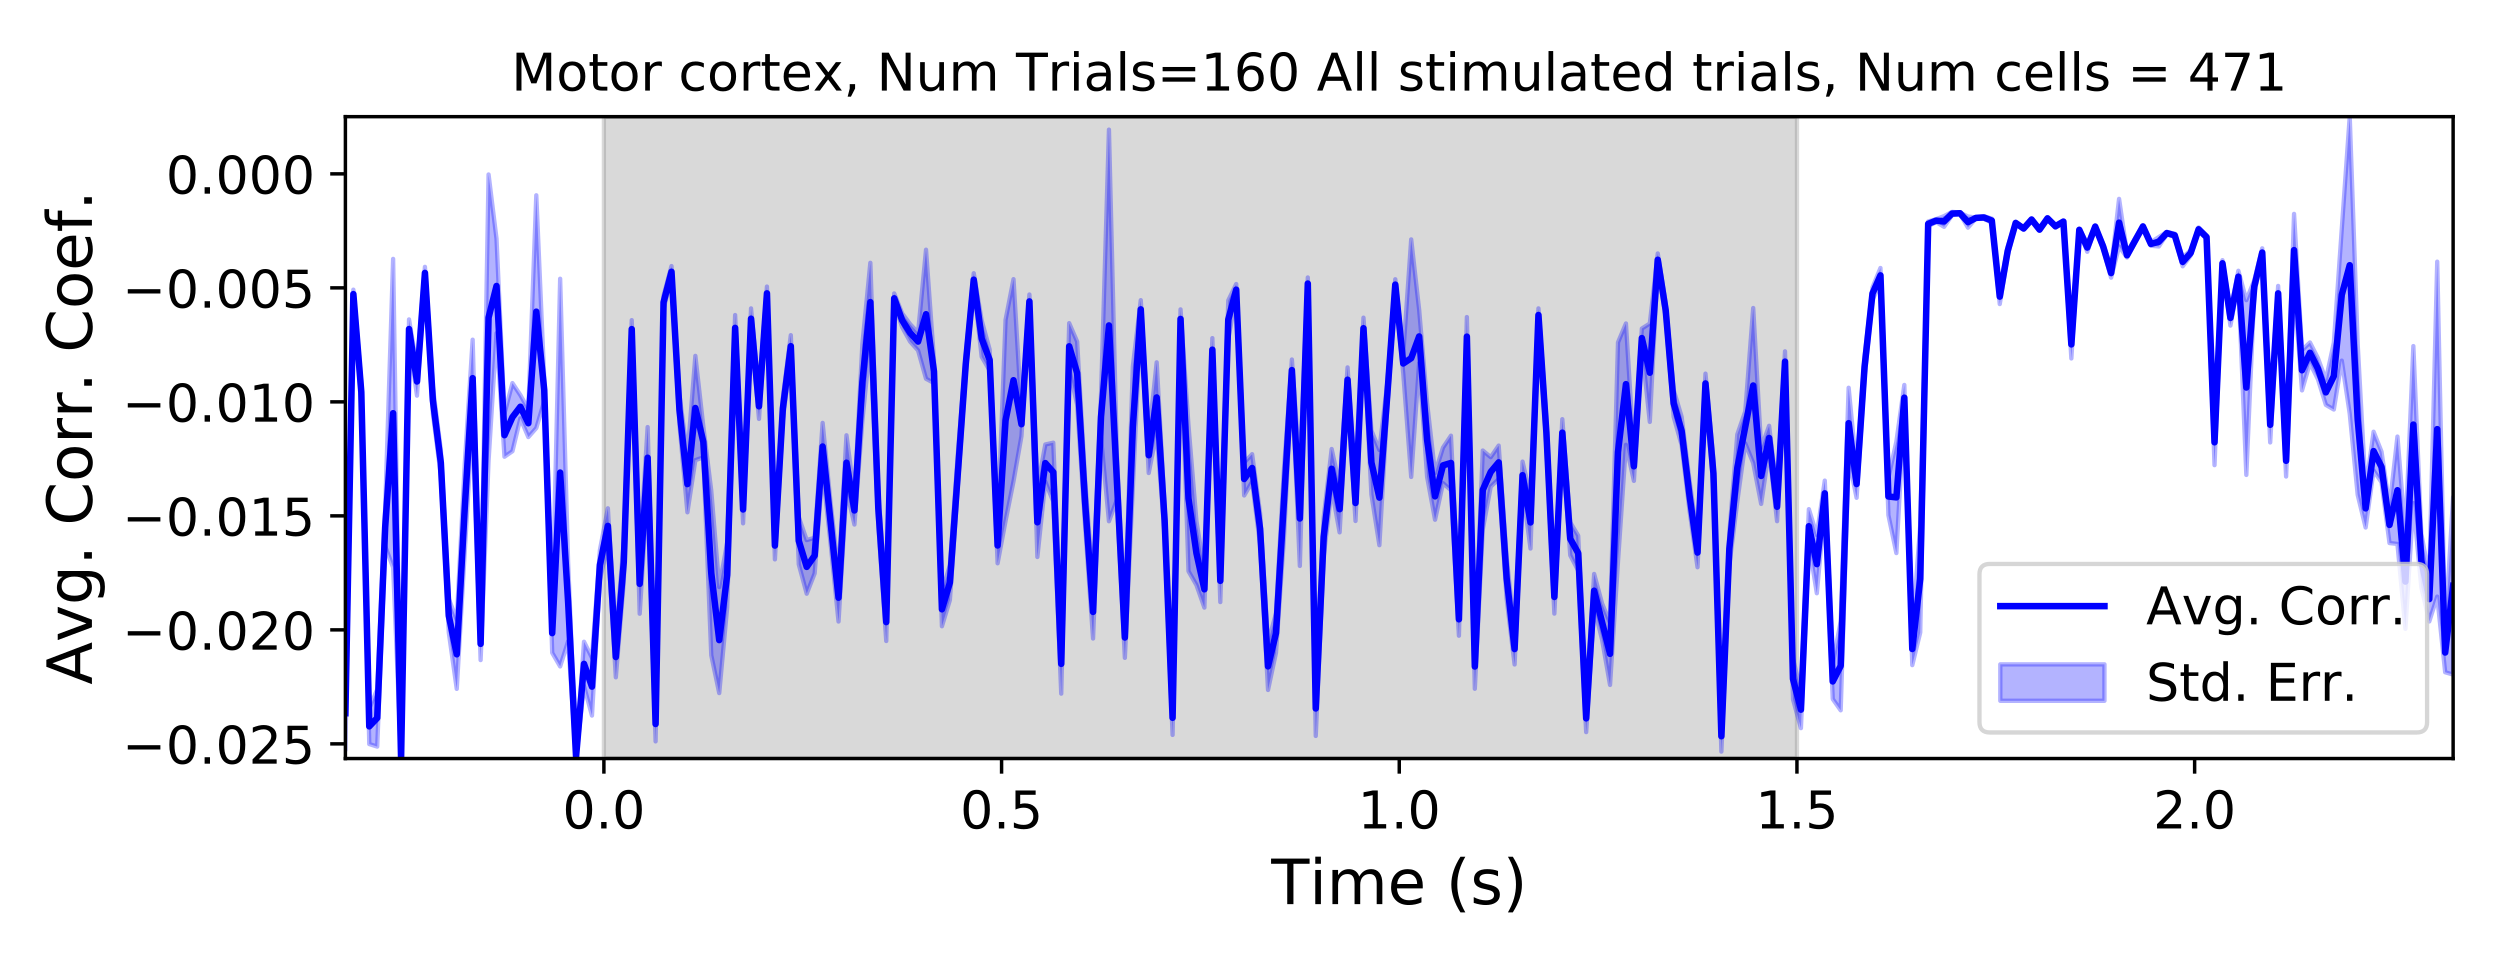 <?xml version="1.0" encoding="utf-8" standalone="no"?>
<!DOCTYPE svg PUBLIC "-//W3C//DTD SVG 1.1//EN"
  "http://www.w3.org/Graphics/SVG/1.1/DTD/svg11.dtd">
<!-- Created with matplotlib (https://matplotlib.org/) -->
<svg height="223.2pt" version="1.1" viewBox="0 0 576 223.2" width="576pt" xmlns="http://www.w3.org/2000/svg" xmlns:xlink="http://www.w3.org/1999/xlink">
 <defs>
  <style type="text/css">
*{stroke-linecap:butt;stroke-linejoin:round;}
  </style>
 </defs>
 <g id="figure_1">
  <g id="patch_1">
   <path d="M 0 223.2 
L 576 223.2 
L 576 0 
L 0 0 
z
" style="fill:#ffffff;"/>
  </g>
  <g id="axes_1">
   <g id="patch_2">
    <path d="M 79.58 174.76 
L 565.2 174.76 
L 565.2 26.88 
L 79.58 26.88 
z
" style="fill:#ffffff;"/>
   </g>
   <g id="PolyCollection_1">
    <defs>
     <path d="M 139.137 -48.44 
L 139.137 -196.32 
L 414.016 -196.32 
L 414.016 -48.44 
L 414.016 -48.44 
L 139.137 -48.44 
z
" id="m1ec79bd973" style="stroke:#808080;stroke-opacity:0.3;"/>
    </defs>
    <g clip-path="url(#p0b8a2a1f25)">
     <use style="fill:#808080;fill-opacity:0.3;stroke:#808080;stroke-opacity:0.3;" x="0" xlink:href="#m1ec79bd973" y="223.2"/>
    </g>
   </g>
   <g id="PolyCollection_2">
    <defs>
     <path d="M 79.58 -67.402 
L 79.58 -50.356 
L 81.413 -154.412 
L 83.245 -130.826 
L 85.078 -51.767 
L 86.91 -51.183 
L 88.743 -97.361 
L 90.575 -92.441 
L 92.408 -48.44 
L 94.24 -145.168 
L 96.073 -132.036 
L 97.905 -158.919 
L 99.738 -127.867 
L 101.57 -113.636 
L 103.403 -77.461 
L 105.235 -64.482 
L 107.068 -95.934 
L 108.9 -127.197 
L 110.733 -71.117 
L 112.566 -117.064 
L 114.398 -146.426 
L 116.231 -117.97 
L 118.063 -119.238 
L 119.896 -126.809 
L 121.728 -122.498 
L 123.561 -124.577 
L 125.393 -130.739 
L 127.226 -72.799 
L 129.058 -69.655 
L 130.891 -75.43 
L 132.723 -48.564 
L 134.556 -65.147 
L 136.388 -58.334 
L 138.221 -89.597 
L 140.053 -97.975 
L 141.886 -67.146 
L 143.718 -89.148 
L 145.551 -145.298 
L 147.384 -81.796 
L 149.216 -110.666 
L 151.049 -52.384 
L 152.881 -152.016 
L 154.714 -159.274 
L 156.546 -125.421 
L 158.379 -105.168 
L 160.211 -117.176 
L 162.044 -117.83 
L 163.876 -72.23 
L 165.709 -63.514 
L 167.541 -83.239 
L 169.374 -144.691 
L 171.206 -102.625 
L 173.039 -147.392 
L 174.871 -126.678 
L 176.704 -154.053 
L 178.537 -94.317 
L 180.369 -126.6 
L 182.202 -140.901 
L 184.034 -93.182 
L 185.867 -86.411 
L 187.699 -91.091 
L 189.532 -114.874 
L 191.364 -98.01 
L 193.197 -79.999 
L 195.029 -110.277 
L 196.862 -102.349 
L 198.694 -126.321 
L 200.527 -144.542 
L 202.359 -102.294 
L 204.192 -75.513 
L 206.024 -153.344 
L 207.857 -147.815 
L 209.69 -144.497 
L 211.522 -142.469 
L 213.355 -135.938 
L 215.187 -134.949 
L 217.02 -78.913 
L 218.852 -84.954 
L 220.685 -111.225 
L 222.517 -137.475 
L 224.35 -157.273 
L 226.182 -140.998 
L 228.015 -137.856 
L 229.847 -93.419 
L 231.68 -103.178 
L 233.512 -112.306 
L 235.345 -122.712 
L 237.177 -152.165 
L 239.01 -94.869 
L 240.842 -112.209 
L 242.675 -107.631 
L 244.508 -63.384 
L 246.34 -138.073 
L 248.173 -129.99 
L 250.005 -102.181 
L 251.838 -76.083 
L 253.67 -122.352 
L 255.503 -103.107 
L 257.335 -108.08 
L 259.168 -71.633 
L 261 -110.825 
L 262.833 -149.81 
L 264.665 -114.218 
L 266.498 -123.541 
L 268.33 -99.912 
L 270.163 -53.875 
L 271.995 -147.517 
L 273.828 -91.591 
L 275.661 -88.405 
L 277.493 -83.211 
L 279.326 -139.982 
L 281.158 -84.482 
L 282.991 -145.127 
L 284.823 -155.164 
L 286.656 -109.045 
L 288.488 -112.178 
L 290.321 -97.752 
L 292.153 -64.234 
L 293.986 -72.812 
L 295.818 -99.217 
L 297.651 -135.481 
L 299.483 -92.809 
L 301.316 -156.457 
L 303.148 -53.637 
L 304.981 -95.029 
L 306.814 -110.632 
L 308.646 -100.544 
L 310.479 -132.871 
L 312.311 -103.171 
L 314.144 -145.138 
L 315.976 -109.262 
L 317.809 -97.584 
L 319.641 -129.541 
L 321.474 -156.388 
L 323.306 -137.162 
L 325.139 -113.311 
L 326.971 -139.539 
L 328.804 -113.338 
L 330.636 -103.451 
L 332.469 -111.871 
L 334.301 -110.251 
L 336.134 -76.729 
L 337.966 -141.132 
L 339.799 -64.511 
L 341.632 -101.246 
L 343.464 -111.074 
L 345.297 -112.81 
L 347.129 -85.261 
L 348.962 -70.104 
L 350.794 -110.583 
L 352.627 -96.817 
L 354.459 -149.092 
L 356.292 -120.436 
L 358.124 -81.827 
L 359.957 -120.407 
L 361.789 -95.258 
L 363.622 -91.742 
L 365.454 -54.52 
L 367.287 -83.23 
L 369.119 -75.816 
L 370.952 -65.391 
L 372.785 -93.82 
L 374.617 -120.711 
L 376.45 -112.407 
L 378.282 -143.101 
L 380.115 -125.995 
L 381.947 -161.899 
L 383.78 -150.066 
L 385.612 -127.174 
L 387.445 -120.659 
L 389.277 -105.514 
L 391.11 -92.507 
L 392.942 -132.59 
L 394.775 -110.996 
L 396.607 -50.033 
L 398.44 -93.015 
L 400.272 -107.629 
L 402.105 -121.035 
L 403.938 -116.52 
L 405.77 -107.104 
L 407.603 -119.47 
L 409.435 -103.12 
L 411.268 -137.515 
L 413.1 -62.11 
L 414.933 -55.438 
L 416.765 -98.026 
L 418.598 -86.515 
L 420.43 -106.595 
L 422.263 -62.149 
L 424.095 -59.549 
L 425.928 -117.537 
L 427.76 -108.512 
L 429.593 -136.325 
L 431.425 -154.185 
L 433.258 -158.053 
L 435.09 -104.503 
L 436.923 -95.77 
L 438.756 -128.645 
L 440.588 -69.955 
L 442.421 -77.481 
L 444.253 -171.082 
L 446.086 -172.036 
L 447.918 -170.942 
L 449.751 -173.611 
L 451.583 -173.909 
L 453.416 -170.746 
L 455.248 -172.913 
L 457.081 -172.784 
L 458.913 -171.921 
L 460.746 -153.144 
L 462.578 -164.408 
L 464.411 -171.544 
L 466.243 -170.319 
L 468.076 -172.469 
L 469.909 -170.075 
L 471.741 -172.7 
L 473.574 -170.743 
L 475.406 -171.963 
L 477.239 -140.613 
L 479.071 -170.009 
L 480.904 -165.189 
L 482.736 -170.724 
L 484.569 -165.806 
L 486.401 -159.223 
L 488.234 -166.436 
L 490.066 -163.86 
L 491.899 -167.287 
L 493.731 -170.792 
L 495.564 -166.589 
L 497.396 -166.413 
L 499.229 -169.226 
L 501.062 -168.613 
L 502.894 -161.846 
L 504.727 -164.303 
L 506.559 -169.93 
L 508.392 -168.17 
L 510.224 -116.03 
L 512.057 -161.805 
L 513.889 -148.188 
L 515.722 -158.081 
L 517.554 -113.782 
L 519.387 -155.738 
L 521.219 -164.032 
L 523.052 -121.262 
L 524.884 -153.892 
L 526.717 -113.41 
L 528.549 -157.221 
L 530.382 -133.254 
L 532.214 -139.546 
L 534.047 -135.837 
L 535.88 -129.916 
L 537.712 -128.849 
L 539.545 -140.108 
L 541.377 -127.868 
L 543.21 -109.192 
L 545.042 -101.667 
L 546.875 -114.796 
L 548.707 -112.087 
L 550.54 -98.082 
L 552.372 -97.876 
L 554.205 -78.319 
L 556.037 -107.295 
L 557.87 -87.924 
L 559.702 -80.017 
L 561.535 -85.746 
L 563.367 -68.313 
L 565.2 -67.779 
L 565.2 -108.671 
L 565.2 -108.671 
L 563.367 -77.403 
L 561.535 -162.908 
L 559.702 -90.319 
L 557.87 -100.214 
L 556.037 -143.46 
L 554.205 -100.09 
L 552.372 -122.614 
L 550.54 -106.442 
L 548.707 -119.122 
L 546.875 -123.731 
L 545.042 -110.467 
L 543.21 -143.917 
L 541.377 -196.32 
L 539.545 -170.46 
L 537.712 -144.234 
L 535.88 -135.682 
L 534.047 -140.694 
L 532.214 -144.291 
L 530.382 -142.53 
L 528.549 -173.918 
L 526.717 -120.661 
L 524.884 -157.322 
L 523.052 -129.399 
L 521.219 -165.986 
L 519.387 -158.612 
L 517.554 -154.047 
L 515.722 -160.817 
L 513.889 -151.71 
L 512.057 -163.258 
L 510.224 -126.566 
L 508.392 -168.967 
L 506.559 -170.803 
L 504.727 -165.53 
L 502.894 -163.882 
L 501.062 -169.352 
L 499.229 -169.771 
L 497.396 -168.576 
L 495.564 -167.409 
L 493.731 -171.253 
L 491.899 -168.267 
L 490.066 -164.919 
L 488.234 -177.378 
L 486.401 -161.372 
L 484.569 -166.982 
L 482.736 -171.245 
L 480.904 -167.139 
L 479.071 -170.478 
L 477.239 -147.086 
L 475.406 -172.324 
L 473.574 -171.394 
L 471.741 -173.091 
L 469.909 -170.521 
L 468.076 -172.78 
L 466.243 -170.788 
L 464.411 -172.114 
L 462.578 -166.389 
L 460.746 -156.567 
L 458.913 -172.827 
L 457.081 -173.401 
L 455.248 -173.092 
L 453.416 -173.311 
L 451.583 -174.236 
L 449.751 -174.383 
L 447.918 -173.409 
L 446.086 -172.698 
L 444.253 -172.171 
L 442.421 -102.169 
L 440.588 -77.384 
L 438.756 -134.503 
L 436.923 -121.439 
L 435.09 -113.109 
L 433.258 -161.456 
L 431.425 -156.974 
L 429.593 -140.967 
L 427.76 -114.857 
L 425.928 -133.859 
L 424.095 -80.02 
L 422.263 -70.243 
L 420.43 -112.468 
L 418.598 -99.935 
L 416.765 -105.889 
L 414.933 -63.947 
L 413.1 -71.448 
L 411.268 -142.251 
L 409.435 -109.756 
L 407.603 -125.093 
L 405.77 -119.981 
L 403.938 -152.235 
L 402.105 -128.393 
L 400.272 -123.099 
L 398.44 -100.466 
L 396.607 -57.104 
L 394.775 -117.251 
L 392.942 -137.115 
L 391.11 -99.276 
L 389.277 -112.335 
L 387.445 -127.177 
L 385.612 -133.343 
L 383.78 -153.303 
L 381.947 -164.803 
L 380.115 -148.661 
L 378.282 -147.501 
L 376.45 -119.127 
L 374.617 -148.674 
L 372.785 -144.311 
L 370.952 -79.72 
L 369.119 -84.149 
L 367.287 -90.964 
L 365.454 -60.867 
L 363.622 -99.78 
L 361.789 -102.826 
L 359.957 -126.621 
L 358.124 -89.497 
L 356.292 -126.476 
L 354.459 -152.149 
L 352.627 -108.848 
L 350.794 -116.843 
L 348.962 -77.218 
L 347.129 -94.781 
L 345.297 -120.536 
L 343.464 -117.871 
L 341.632 -119.397 
L 339.799 -74.75 
L 337.966 -150.15 
L 336.134 -84.298 
L 334.301 -122.813 
L 332.469 -120.082 
L 330.636 -114.226 
L 328.804 -130.353 
L 326.971 -151.831 
L 325.139 -168.04 
L 323.306 -141.75 
L 321.474 -158.86 
L 319.641 -135.024 
L 317.809 -119.52 
L 315.976 -123.996 
L 314.144 -150.011 
L 312.311 -111.458 
L 310.479 -138.551 
L 308.646 -111.218 
L 306.814 -119.751 
L 304.981 -104.028 
L 303.148 -66.303 
L 301.316 -159.274 
L 299.483 -114.675 
L 297.651 -140.369 
L 295.818 -114.987 
L 293.986 -81.865 
L 292.153 -75.095 
L 290.321 -104.94 
L 288.488 -118.559 
L 286.656 -116.638 
L 284.823 -157.756 
L 282.991 -153.973 
L 281.158 -94.275 
L 279.326 -145.293 
L 277.493 -91.641 
L 275.661 -103.092 
L 273.828 -125.143 
L 271.995 -151.917 
L 270.163 -61.768 
L 268.33 -106.578 
L 266.498 -139.717 
L 264.665 -122.419 
L 262.833 -154.04 
L 261 -138.733 
L 259.168 -81.001 
L 257.335 -118.094 
L 255.503 -193.332 
L 253.67 -131.999 
L 251.838 -88.356 
L 250.005 -112.654 
L 248.173 -144.494 
L 246.34 -148.745 
L 244.508 -77.111 
L 242.675 -121.201 
L 240.842 -120.794 
L 239.01 -110.867 
L 237.177 -155.345 
L 235.345 -128.212 
L 233.512 -158.882 
L 231.68 -149.493 
L 229.847 -101.625 
L 228.015 -142.671 
L 226.182 -149.352 
L 224.35 -160.247 
L 222.517 -141.301 
L 220.685 -118.674 
L 218.852 -92.99 
L 217.02 -86.721 
L 215.187 -140.308 
L 213.355 -165.666 
L 211.522 -146.537 
L 209.69 -148.523 
L 207.857 -150.998 
L 206.024 -155.589 
L 204.192 -84.227 
L 202.359 -110.01 
L 200.527 -162.652 
L 198.694 -144.004 
L 196.862 -108.839 
L 195.029 -122.91 
L 193.197 -90.971 
L 191.364 -107.309 
L 189.532 -125.766 
L 187.699 -99.303 
L 185.867 -98.771 
L 184.034 -104.034 
L 182.202 -145.976 
L 180.369 -131.578 
L 178.537 -100.676 
L 176.704 -157.176 
L 174.871 -132.489 
L 173.039 -152.149 
L 171.206 -109.011 
L 169.374 -150.613 
L 167.541 -98.188 
L 165.709 -87.934 
L 163.876 -110.118 
L 162.044 -124.948 
L 160.211 -141.208 
L 158.379 -118.156 
L 156.546 -132.199 
L 154.714 -161.898 
L 152.881 -155.08 
L 151.049 -60.399 
L 149.216 -124.806 
L 147.384 -95.568 
L 145.551 -149.44 
L 143.718 -98.247 
L 141.886 -76.506 
L 140.053 -106.085 
L 138.221 -96.488 
L 136.388 -71.659 
L 134.556 -75.337 
L 132.723 -49.151 
L 130.891 -93.673 
L 129.058 -158.977 
L 127.226 -81.859 
L 125.393 -135.902 
L 123.561 -178.207 
L 121.728 -128.881 
L 119.896 -132.17 
L 118.063 -134.931 
L 116.231 -127.898 
L 114.398 -168.192 
L 112.566 -182.998 
L 110.733 -78.593 
L 108.9 -144.935 
L 107.068 -116.078 
L 105.235 -80.415 
L 103.403 -85.187 
L 101.57 -119.475 
L 99.738 -133.955 
L 97.905 -161.717 
L 96.073 -138.575 
L 94.24 -149.604 
L 92.408 -48.44 
L 90.575 -163.55 
L 88.743 -106.053 
L 86.91 -64.362 
L 85.078 -59.923 
L 83.245 -134.897 
L 81.413 -156.459 
L 79.58 -67.402 
z
" id="m91396e2947" style="stroke:#0000ff;stroke-opacity:0.3;"/>
    </defs>
    <g clip-path="url(#p0b8a2a1f25)">
     <use style="fill:#0000ff;fill-opacity:0.3;stroke:#0000ff;stroke-opacity:0.3;" x="0" xlink:href="#m91396e2947" y="223.2"/>
    </g>
   </g>
   <g id="matplotlib.axis_1">
    <g id="xtick_1">
     <g id="line2d_1">
      <defs>
       <path d="M 0 0 
L 0 3.5 
" id="m2b470152a5" style="stroke:#000000;stroke-width:0.8;"/>
      </defs>
      <g>
       <use style="stroke:#000000;stroke-width:0.8;" x="139.137" xlink:href="#m2b470152a5" y="174.76"/>
      </g>
     </g>
     <g id="text_1">
      <!-- 0.0 -->
      <defs>
       <path d="M 31.781 66.406 
Q 24.172 66.406 20.328 58.906 
Q 16.5 51.422 16.5 36.375 
Q 16.5 21.391 20.328 13.891 
Q 24.172 6.391 31.781 6.391 
Q 39.453 6.391 43.281 13.891 
Q 47.125 21.391 47.125 36.375 
Q 47.125 51.422 43.281 58.906 
Q 39.453 66.406 31.781 66.406 
z
M 31.781 74.219 
Q 44.047 74.219 50.516 64.516 
Q 56.984 54.828 56.984 36.375 
Q 56.984 17.969 50.516 8.266 
Q 44.047 -1.422 31.781 -1.422 
Q 19.531 -1.422 13.062 8.266 
Q 6.594 17.969 6.594 36.375 
Q 6.594 54.828 13.062 64.516 
Q 19.531 74.219 31.781 74.219 
z
" id="DejaVuSans-48"/>
       <path d="M 10.688 12.406 
L 21 12.406 
L 21 0 
L 10.688 0 
z
" id="DejaVuSans-46"/>
      </defs>
      <g transform="translate(129.595 190.878)scale(0.12 -0.12)">
       <use xlink:href="#DejaVuSans-48"/>
       <use x="63.623" xlink:href="#DejaVuSans-46"/>
       <use x="95.41" xlink:href="#DejaVuSans-48"/>
      </g>
     </g>
    </g>
    <g id="xtick_2">
     <g id="line2d_2">
      <g>
       <use style="stroke:#000000;stroke-width:0.8;" x="230.764" xlink:href="#m2b470152a5" y="174.76"/>
      </g>
     </g>
     <g id="text_2">
      <!-- 0.5 -->
      <defs>
       <path d="M 10.797 72.906 
L 49.516 72.906 
L 49.516 64.594 
L 19.828 64.594 
L 19.828 46.734 
Q 21.969 47.469 24.109 47.828 
Q 26.266 48.188 28.422 48.188 
Q 40.625 48.188 47.75 41.5 
Q 54.891 34.812 54.891 23.391 
Q 54.891 11.625 47.562 5.094 
Q 40.234 -1.422 26.906 -1.422 
Q 22.312 -1.422 17.547 -0.641 
Q 12.797 0.141 7.719 1.703 
L 7.719 11.625 
Q 12.109 9.234 16.797 8.062 
Q 21.484 6.891 26.703 6.891 
Q 35.156 6.891 40.078 11.328 
Q 45.016 15.766 45.016 23.391 
Q 45.016 31 40.078 35.438 
Q 35.156 39.891 26.703 39.891 
Q 22.75 39.891 18.812 39.016 
Q 14.891 38.141 10.797 36.281 
z
" id="DejaVuSans-53"/>
      </defs>
      <g transform="translate(221.222 190.878)scale(0.12 -0.12)">
       <use xlink:href="#DejaVuSans-48"/>
       <use x="63.623" xlink:href="#DejaVuSans-46"/>
       <use x="95.41" xlink:href="#DejaVuSans-53"/>
      </g>
     </g>
    </g>
    <g id="xtick_3">
     <g id="line2d_3">
      <g>
       <use style="stroke:#000000;stroke-width:0.8;" x="322.39" xlink:href="#m2b470152a5" y="174.76"/>
      </g>
     </g>
     <g id="text_3">
      <!-- 1.0 -->
      <defs>
       <path d="M 12.406 8.297 
L 28.516 8.297 
L 28.516 63.922 
L 10.984 60.406 
L 10.984 69.391 
L 28.422 72.906 
L 38.281 72.906 
L 38.281 8.297 
L 54.391 8.297 
L 54.391 0 
L 12.406 0 
z
" id="DejaVuSans-49"/>
      </defs>
      <g transform="translate(312.848 190.878)scale(0.12 -0.12)">
       <use xlink:href="#DejaVuSans-49"/>
       <use x="63.623" xlink:href="#DejaVuSans-46"/>
       <use x="95.41" xlink:href="#DejaVuSans-48"/>
      </g>
     </g>
    </g>
    <g id="xtick_4">
     <g id="line2d_4">
      <g>
       <use style="stroke:#000000;stroke-width:0.8;" x="414.016" xlink:href="#m2b470152a5" y="174.76"/>
      </g>
     </g>
     <g id="text_4">
      <!-- 1.5 -->
      <g transform="translate(404.475 190.878)scale(0.12 -0.12)">
       <use xlink:href="#DejaVuSans-49"/>
       <use x="63.623" xlink:href="#DejaVuSans-46"/>
       <use x="95.41" xlink:href="#DejaVuSans-53"/>
      </g>
     </g>
    </g>
    <g id="xtick_5">
     <g id="line2d_5">
      <g>
       <use style="stroke:#000000;stroke-width:0.8;" x="505.643" xlink:href="#m2b470152a5" y="174.76"/>
      </g>
     </g>
     <g id="text_5">
      <!-- 2.0 -->
      <defs>
       <path d="M 19.188 8.297 
L 53.609 8.297 
L 53.609 0 
L 7.328 0 
L 7.328 8.297 
Q 12.938 14.109 22.625 23.891 
Q 32.328 33.688 34.812 36.531 
Q 39.547 41.844 41.422 45.531 
Q 43.312 49.219 43.312 52.781 
Q 43.312 58.594 39.234 62.25 
Q 35.156 65.922 28.609 65.922 
Q 23.969 65.922 18.812 64.312 
Q 13.672 62.703 7.812 59.422 
L 7.812 69.391 
Q 13.766 71.781 18.938 73 
Q 24.125 74.219 28.422 74.219 
Q 39.75 74.219 46.484 68.547 
Q 53.219 62.891 53.219 53.422 
Q 53.219 48.922 51.531 44.891 
Q 49.859 40.875 45.406 35.406 
Q 44.188 33.984 37.641 27.219 
Q 31.109 20.453 19.188 8.297 
z
" id="DejaVuSans-50"/>
      </defs>
      <g transform="translate(496.101 190.878)scale(0.12 -0.12)">
       <use xlink:href="#DejaVuSans-50"/>
       <use x="63.623" xlink:href="#DejaVuSans-46"/>
       <use x="95.41" xlink:href="#DejaVuSans-48"/>
      </g>
     </g>
    </g>
    <g id="text_6">
     <!-- Time (s) -->
     <defs>
      <path d="M -0.297 72.906 
L 61.375 72.906 
L 61.375 64.594 
L 35.5 64.594 
L 35.5 0 
L 25.594 0 
L 25.594 64.594 
L -0.297 64.594 
z
" id="DejaVuSans-84"/>
      <path d="M 9.422 54.688 
L 18.406 54.688 
L 18.406 0 
L 9.422 0 
z
M 9.422 75.984 
L 18.406 75.984 
L 18.406 64.594 
L 9.422 64.594 
z
" id="DejaVuSans-105"/>
      <path d="M 52 44.188 
Q 55.375 50.25 60.062 53.125 
Q 64.75 56 71.094 56 
Q 79.641 56 84.281 50.016 
Q 88.922 44.047 88.922 33.016 
L 88.922 0 
L 79.891 0 
L 79.891 32.719 
Q 79.891 40.578 77.094 44.375 
Q 74.312 48.188 68.609 48.188 
Q 61.625 48.188 57.562 43.547 
Q 53.516 38.922 53.516 30.906 
L 53.516 0 
L 44.484 0 
L 44.484 32.719 
Q 44.484 40.625 41.703 44.406 
Q 38.922 48.188 33.109 48.188 
Q 26.219 48.188 22.156 43.531 
Q 18.109 38.875 18.109 30.906 
L 18.109 0 
L 9.078 0 
L 9.078 54.688 
L 18.109 54.688 
L 18.109 46.188 
Q 21.188 51.219 25.484 53.609 
Q 29.781 56 35.688 56 
Q 41.656 56 45.828 52.969 
Q 50 49.953 52 44.188 
z
" id="DejaVuSans-109"/>
      <path d="M 56.203 29.594 
L 56.203 25.203 
L 14.891 25.203 
Q 15.484 15.922 20.484 11.062 
Q 25.484 6.203 34.422 6.203 
Q 39.594 6.203 44.453 7.469 
Q 49.312 8.734 54.109 11.281 
L 54.109 2.781 
Q 49.266 0.734 44.188 -0.344 
Q 39.109 -1.422 33.891 -1.422 
Q 20.797 -1.422 13.156 6.188 
Q 5.516 13.812 5.516 26.812 
Q 5.516 40.234 12.766 48.109 
Q 20.016 56 32.328 56 
Q 43.359 56 49.781 48.891 
Q 56.203 41.797 56.203 29.594 
z
M 47.219 32.234 
Q 47.125 39.594 43.094 43.984 
Q 39.062 48.391 32.422 48.391 
Q 24.906 48.391 20.391 44.141 
Q 15.875 39.891 15.188 32.172 
z
" id="DejaVuSans-101"/>
      <path id="DejaVuSans-32"/>
      <path d="M 31 75.875 
Q 24.469 64.656 21.281 53.656 
Q 18.109 42.672 18.109 31.391 
Q 18.109 20.125 21.312 9.062 
Q 24.516 -2 31 -13.188 
L 23.188 -13.188 
Q 15.875 -1.703 12.234 9.375 
Q 8.594 20.453 8.594 31.391 
Q 8.594 42.281 12.203 53.312 
Q 15.828 64.359 23.188 75.875 
z
" id="DejaVuSans-40"/>
      <path d="M 44.281 53.078 
L 44.281 44.578 
Q 40.484 46.531 36.375 47.5 
Q 32.281 48.484 27.875 48.484 
Q 21.188 48.484 17.844 46.438 
Q 14.5 44.391 14.5 40.281 
Q 14.5 37.156 16.891 35.375 
Q 19.281 33.594 26.516 31.984 
L 29.594 31.297 
Q 39.156 29.25 43.188 25.516 
Q 47.219 21.781 47.219 15.094 
Q 47.219 7.469 41.188 3.016 
Q 35.156 -1.422 24.609 -1.422 
Q 20.219 -1.422 15.453 -0.562 
Q 10.688 0.297 5.422 2 
L 5.422 11.281 
Q 10.406 8.688 15.234 7.391 
Q 20.062 6.109 24.812 6.109 
Q 31.156 6.109 34.562 8.281 
Q 37.984 10.453 37.984 14.406 
Q 37.984 18.062 35.516 20.016 
Q 33.062 21.969 24.703 23.781 
L 21.578 24.516 
Q 13.234 26.266 9.516 29.906 
Q 5.812 33.547 5.812 39.891 
Q 5.812 47.609 11.281 51.797 
Q 16.75 56 26.812 56 
Q 31.781 56 36.172 55.266 
Q 40.578 54.547 44.281 53.078 
z
" id="DejaVuSans-115"/>
      <path d="M 8.016 75.875 
L 15.828 75.875 
Q 23.141 64.359 26.781 53.312 
Q 30.422 42.281 30.422 31.391 
Q 30.422 20.453 26.781 9.375 
Q 23.141 -1.703 15.828 -13.188 
L 8.016 -13.188 
Q 14.5 -2 17.703 9.062 
Q 20.906 20.125 20.906 31.391 
Q 20.906 42.672 17.703 53.656 
Q 14.5 64.656 8.016 75.875 
z
" id="DejaVuSans-41"/>
     </defs>
     <g transform="translate(292.895 208.315)scale(0.144 -0.144)">
      <use xlink:href="#DejaVuSans-84"/>
      <use x="61.037" xlink:href="#DejaVuSans-105"/>
      <use x="88.82" xlink:href="#DejaVuSans-109"/>
      <use x="186.232" xlink:href="#DejaVuSans-101"/>
      <use x="247.756" xlink:href="#DejaVuSans-32"/>
      <use x="279.543" xlink:href="#DejaVuSans-40"/>
      <use x="318.557" xlink:href="#DejaVuSans-115"/>
      <use x="370.656" xlink:href="#DejaVuSans-41"/>
     </g>
    </g>
   </g>
   <g id="matplotlib.axis_2">
    <g id="ytick_1">
     <g id="line2d_6">
      <defs>
       <path d="M 0 0 
L -3.5 0 
" id="m8719a6ab90" style="stroke:#000000;stroke-width:0.8;"/>
      </defs>
      <g>
       <use style="stroke:#000000;stroke-width:0.8;" x="79.58" xlink:href="#m8719a6ab90" y="171.393"/>
      </g>
     </g>
     <g id="text_7">
      <!-- −0.025 -->
      <defs>
       <path d="M 10.594 35.5 
L 73.188 35.5 
L 73.188 27.203 
L 10.594 27.203 
z
" id="DejaVuSans-8722"/>
      </defs>
      <g transform="translate(28.171 175.952)scale(0.12 -0.12)">
       <use xlink:href="#DejaVuSans-8722"/>
       <use x="83.789" xlink:href="#DejaVuSans-48"/>
       <use x="147.412" xlink:href="#DejaVuSans-46"/>
       <use x="179.199" xlink:href="#DejaVuSans-48"/>
       <use x="242.822" xlink:href="#DejaVuSans-50"/>
       <use x="306.445" xlink:href="#DejaVuSans-53"/>
      </g>
     </g>
    </g>
    <g id="ytick_2">
     <g id="line2d_7">
      <g>
       <use style="stroke:#000000;stroke-width:0.8;" x="79.58" xlink:href="#m8719a6ab90" y="145.126"/>
      </g>
     </g>
     <g id="text_8">
      <!-- −0.020 -->
      <g transform="translate(28.171 149.685)scale(0.12 -0.12)">
       <use xlink:href="#DejaVuSans-8722"/>
       <use x="83.789" xlink:href="#DejaVuSans-48"/>
       <use x="147.412" xlink:href="#DejaVuSans-46"/>
       <use x="179.199" xlink:href="#DejaVuSans-48"/>
       <use x="242.822" xlink:href="#DejaVuSans-50"/>
       <use x="306.445" xlink:href="#DejaVuSans-48"/>
      </g>
     </g>
    </g>
    <g id="ytick_3">
     <g id="line2d_8">
      <g>
       <use style="stroke:#000000;stroke-width:0.8;" x="79.58" xlink:href="#m8719a6ab90" y="118.86"/>
      </g>
     </g>
     <g id="text_9">
      <!-- −0.015 -->
      <g transform="translate(28.171 123.419)scale(0.12 -0.12)">
       <use xlink:href="#DejaVuSans-8722"/>
       <use x="83.789" xlink:href="#DejaVuSans-48"/>
       <use x="147.412" xlink:href="#DejaVuSans-46"/>
       <use x="179.199" xlink:href="#DejaVuSans-48"/>
       <use x="242.822" xlink:href="#DejaVuSans-49"/>
       <use x="306.445" xlink:href="#DejaVuSans-53"/>
      </g>
     </g>
    </g>
    <g id="ytick_4">
     <g id="line2d_9">
      <g>
       <use style="stroke:#000000;stroke-width:0.8;" x="79.58" xlink:href="#m8719a6ab90" y="92.594"/>
      </g>
     </g>
     <g id="text_10">
      <!-- −0.010 -->
      <g transform="translate(28.171 97.153)scale(0.12 -0.12)">
       <use xlink:href="#DejaVuSans-8722"/>
       <use x="83.789" xlink:href="#DejaVuSans-48"/>
       <use x="147.412" xlink:href="#DejaVuSans-46"/>
       <use x="179.199" xlink:href="#DejaVuSans-48"/>
       <use x="242.822" xlink:href="#DejaVuSans-49"/>
       <use x="306.445" xlink:href="#DejaVuSans-48"/>
      </g>
     </g>
    </g>
    <g id="ytick_5">
     <g id="line2d_10">
      <g>
       <use style="stroke:#000000;stroke-width:0.8;" x="79.58" xlink:href="#m8719a6ab90" y="66.328"/>
      </g>
     </g>
     <g id="text_11">
      <!-- −0.005 -->
      <g transform="translate(28.171 70.887)scale(0.12 -0.12)">
       <use xlink:href="#DejaVuSans-8722"/>
       <use x="83.789" xlink:href="#DejaVuSans-48"/>
       <use x="147.412" xlink:href="#DejaVuSans-46"/>
       <use x="179.199" xlink:href="#DejaVuSans-48"/>
       <use x="242.822" xlink:href="#DejaVuSans-48"/>
       <use x="306.445" xlink:href="#DejaVuSans-53"/>
      </g>
     </g>
    </g>
    <g id="ytick_6">
     <g id="line2d_11">
      <g>
       <use style="stroke:#000000;stroke-width:0.8;" x="79.58" xlink:href="#m8719a6ab90" y="40.062"/>
      </g>
     </g>
     <g id="text_12">
      <!-- 0.000 -->
      <g transform="translate(38.226 44.621)scale(0.12 -0.12)">
       <use xlink:href="#DejaVuSans-48"/>
       <use x="63.623" xlink:href="#DejaVuSans-46"/>
       <use x="95.41" xlink:href="#DejaVuSans-48"/>
       <use x="159.033" xlink:href="#DejaVuSans-48"/>
       <use x="222.656" xlink:href="#DejaVuSans-48"/>
      </g>
     </g>
    </g>
    <g id="text_13">
     <!-- Avg. Corr. Coef. -->
     <defs>
      <path d="M 34.188 63.188 
L 20.797 26.906 
L 47.609 26.906 
z
M 28.609 72.906 
L 39.797 72.906 
L 67.578 0 
L 57.328 0 
L 50.688 18.703 
L 17.828 18.703 
L 11.188 0 
L 0.781 0 
z
" id="DejaVuSans-65"/>
      <path d="M 2.984 54.688 
L 12.5 54.688 
L 29.594 8.797 
L 46.688 54.688 
L 56.203 54.688 
L 35.688 0 
L 23.484 0 
z
" id="DejaVuSans-118"/>
      <path d="M 45.406 27.984 
Q 45.406 37.75 41.375 43.109 
Q 37.359 48.484 30.078 48.484 
Q 22.859 48.484 18.828 43.109 
Q 14.797 37.75 14.797 27.984 
Q 14.797 18.266 18.828 12.891 
Q 22.859 7.516 30.078 7.516 
Q 37.359 7.516 41.375 12.891 
Q 45.406 18.266 45.406 27.984 
z
M 54.391 6.781 
Q 54.391 -7.172 48.188 -13.984 
Q 42 -20.797 29.203 -20.797 
Q 24.469 -20.797 20.266 -20.094 
Q 16.062 -19.391 12.109 -17.922 
L 12.109 -9.188 
Q 16.062 -11.328 19.922 -12.344 
Q 23.781 -13.375 27.781 -13.375 
Q 36.625 -13.375 41.016 -8.766 
Q 45.406 -4.156 45.406 5.172 
L 45.406 9.625 
Q 42.625 4.781 38.281 2.391 
Q 33.938 0 27.875 0 
Q 17.828 0 11.672 7.656 
Q 5.516 15.328 5.516 27.984 
Q 5.516 40.672 11.672 48.328 
Q 17.828 56 27.875 56 
Q 33.938 56 38.281 53.609 
Q 42.625 51.219 45.406 46.391 
L 45.406 54.688 
L 54.391 54.688 
z
" id="DejaVuSans-103"/>
      <path d="M 64.406 67.281 
L 64.406 56.891 
Q 59.422 61.531 53.781 63.812 
Q 48.141 66.109 41.797 66.109 
Q 29.297 66.109 22.656 58.469 
Q 16.016 50.828 16.016 36.375 
Q 16.016 21.969 22.656 14.328 
Q 29.297 6.688 41.797 6.688 
Q 48.141 6.688 53.781 8.984 
Q 59.422 11.281 64.406 15.922 
L 64.406 5.609 
Q 59.234 2.094 53.438 0.328 
Q 47.656 -1.422 41.219 -1.422 
Q 24.656 -1.422 15.125 8.703 
Q 5.609 18.844 5.609 36.375 
Q 5.609 53.953 15.125 64.078 
Q 24.656 74.219 41.219 74.219 
Q 47.75 74.219 53.531 72.484 
Q 59.328 70.75 64.406 67.281 
z
" id="DejaVuSans-67"/>
      <path d="M 30.609 48.391 
Q 23.391 48.391 19.188 42.75 
Q 14.984 37.109 14.984 27.297 
Q 14.984 17.484 19.156 11.844 
Q 23.344 6.203 30.609 6.203 
Q 37.797 6.203 41.984 11.859 
Q 46.188 17.531 46.188 27.297 
Q 46.188 37.016 41.984 42.703 
Q 37.797 48.391 30.609 48.391 
z
M 30.609 56 
Q 42.328 56 49.016 48.375 
Q 55.719 40.766 55.719 27.297 
Q 55.719 13.875 49.016 6.219 
Q 42.328 -1.422 30.609 -1.422 
Q 18.844 -1.422 12.172 6.219 
Q 5.516 13.875 5.516 27.297 
Q 5.516 40.766 12.172 48.375 
Q 18.844 56 30.609 56 
z
" id="DejaVuSans-111"/>
      <path d="M 41.109 46.297 
Q 39.594 47.172 37.812 47.578 
Q 36.031 48 33.891 48 
Q 26.266 48 22.188 43.047 
Q 18.109 38.094 18.109 28.812 
L 18.109 0 
L 9.078 0 
L 9.078 54.688 
L 18.109 54.688 
L 18.109 46.188 
Q 20.953 51.172 25.484 53.578 
Q 30.031 56 36.531 56 
Q 37.453 56 38.578 55.875 
Q 39.703 55.766 41.062 55.516 
z
" id="DejaVuSans-114"/>
      <path d="M 37.109 75.984 
L 37.109 68.5 
L 28.516 68.5 
Q 23.688 68.5 21.797 66.547 
Q 19.922 64.594 19.922 59.516 
L 19.922 54.688 
L 34.719 54.688 
L 34.719 47.703 
L 19.922 47.703 
L 19.922 0 
L 10.891 0 
L 10.891 47.703 
L 2.297 47.703 
L 2.297 54.688 
L 10.891 54.688 
L 10.891 58.5 
Q 10.891 67.625 15.141 71.797 
Q 19.391 75.984 28.609 75.984 
z
" id="DejaVuSans-102"/>
     </defs>
     <g transform="translate(21.176 157.745)rotate(-90)scale(0.144 -0.144)">
      <use xlink:href="#DejaVuSans-65"/>
      <use x="68.33" xlink:href="#DejaVuSans-118"/>
      <use x="127.51" xlink:href="#DejaVuSans-103"/>
      <use x="190.986" xlink:href="#DejaVuSans-46"/>
      <use x="222.773" xlink:href="#DejaVuSans-32"/>
      <use x="254.561" xlink:href="#DejaVuSans-67"/>
      <use x="324.385" xlink:href="#DejaVuSans-111"/>
      <use x="385.566" xlink:href="#DejaVuSans-114"/>
      <use x="426.664" xlink:href="#DejaVuSans-114"/>
      <use x="467.637" xlink:href="#DejaVuSans-46"/>
      <use x="499.424" xlink:href="#DejaVuSans-32"/>
      <use x="531.211" xlink:href="#DejaVuSans-67"/>
      <use x="601.035" xlink:href="#DejaVuSans-111"/>
      <use x="662.217" xlink:href="#DejaVuSans-101"/>
      <use x="723.74" xlink:href="#DejaVuSans-102"/>
      <use x="758.836" xlink:href="#DejaVuSans-46"/>
     </g>
    </g>
   </g>
   <g id="line2d_12">
    <path clip-path="url(#p0b8a2a1f25)" d="M 79.58 164.321 
L 81.413 67.765 
L 83.245 90.339 
L 85.078 167.355 
L 86.91 165.428 
L 88.743 121.493 
L 90.575 95.205 
L 92.408 174.76 
L 94.24 75.814 
L 96.073 87.894 
L 97.905 62.882 
L 99.738 92.289 
L 101.57 106.644 
L 103.403 141.876 
L 105.235 150.751 
L 107.068 117.194 
L 108.9 87.134 
L 110.733 148.345 
L 112.566 73.169 
L 114.398 65.891 
L 116.231 100.266 
L 118.063 96.116 
L 119.896 93.711 
L 121.728 97.51 
L 123.561 71.808 
L 125.393 89.88 
L 127.226 145.871 
L 129.058 108.884 
L 130.891 138.649 
L 132.723 174.342 
L 134.556 152.958 
L 136.388 158.203 
L 138.221 130.157 
L 140.053 121.17 
L 141.886 151.374 
L 143.718 129.502 
L 145.551 75.831 
L 147.384 134.518 
L 149.216 105.464 
L 151.049 166.809 
L 152.881 69.652 
L 154.714 62.614 
L 156.546 94.39 
L 158.379 111.538 
L 160.211 94.008 
L 162.044 101.811 
L 163.876 132.026 
L 165.709 147.476 
L 167.541 132.486 
L 169.374 75.548 
L 171.206 117.382 
L 173.039 73.43 
L 174.871 93.617 
L 176.704 67.586 
L 178.537 125.703 
L 180.369 94.111 
L 182.202 79.762 
L 184.034 124.592 
L 185.867 130.609 
L 187.699 128.003 
L 189.532 102.88 
L 193.197 137.715 
L 195.029 106.606 
L 196.862 117.606 
L 198.694 88.037 
L 200.527 69.603 
L 202.359 117.048 
L 204.192 143.33 
L 206.024 68.733 
L 207.857 73.794 
L 209.69 76.69 
L 211.522 78.697 
L 213.355 72.398 
L 215.187 85.571 
L 217.02 140.383 
L 218.852 134.228 
L 222.517 83.812 
L 224.35 64.44 
L 226.182 78.025 
L 228.015 82.937 
L 229.847 125.678 
L 231.68 96.864 
L 233.512 87.606 
L 235.345 97.738 
L 237.177 69.445 
L 239.01 120.332 
L 240.842 106.699 
L 242.675 108.784 
L 244.508 152.953 
L 246.34 79.791 
L 248.173 85.958 
L 250.005 115.782 
L 251.838 140.981 
L 253.67 96.024 
L 255.503 74.981 
L 259.168 146.883 
L 261 98.421 
L 262.833 71.275 
L 264.665 104.882 
L 266.498 91.571 
L 268.33 119.955 
L 270.163 165.379 
L 271.995 73.483 
L 273.828 114.833 
L 275.661 127.452 
L 277.493 135.774 
L 279.326 80.563 
L 281.158 133.821 
L 282.991 73.65 
L 284.823 66.74 
L 286.656 110.359 
L 288.488 107.831 
L 290.321 121.854 
L 292.153 153.536 
L 293.986 145.861 
L 297.651 85.275 
L 299.483 119.458 
L 301.316 65.334 
L 303.148 163.23 
L 304.981 123.672 
L 306.814 108.008 
L 308.646 117.319 
L 310.479 87.489 
L 312.311 115.885 
L 314.144 75.626 
L 315.976 106.571 
L 317.809 114.648 
L 319.641 90.917 
L 321.474 65.576 
L 323.306 83.744 
L 325.139 82.525 
L 326.971 77.515 
L 328.804 101.355 
L 330.636 114.361 
L 332.469 107.223 
L 334.301 106.668 
L 336.134 142.687 
L 337.966 77.559 
L 339.799 153.57 
L 341.632 112.878 
L 343.464 108.728 
L 345.297 106.527 
L 347.129 133.179 
L 348.962 149.539 
L 350.794 109.487 
L 352.627 120.367 
L 354.459 72.58 
L 356.292 99.744 
L 358.124 137.538 
L 359.957 99.686 
L 361.789 124.158 
L 363.622 127.439 
L 365.454 165.506 
L 367.287 136.103 
L 370.952 150.645 
L 372.785 104.135 
L 374.617 88.508 
L 376.45 107.433 
L 378.282 77.899 
L 380.115 85.872 
L 381.947 59.849 
L 383.78 71.515 
L 385.612 92.942 
L 387.445 99.282 
L 389.277 114.276 
L 391.11 127.308 
L 392.942 88.347 
L 394.775 109.076 
L 396.607 169.631 
L 398.44 126.459 
L 400.272 107.836 
L 403.938 88.823 
L 405.77 109.657 
L 407.603 100.919 
L 409.435 116.762 
L 411.268 83.317 
L 413.1 156.421 
L 414.933 163.508 
L 416.765 121.243 
L 418.598 129.975 
L 420.43 113.668 
L 422.263 157.004 
L 424.095 153.416 
L 425.928 97.502 
L 427.76 111.516 
L 429.593 84.554 
L 431.425 67.621 
L 433.258 63.445 
L 435.09 114.394 
L 436.923 114.595 
L 438.756 91.626 
L 440.588 149.53 
L 442.421 133.375 
L 444.253 51.573 
L 446.086 50.833 
L 447.918 51.025 
L 449.751 49.203 
L 451.583 49.128 
L 453.416 51.171 
L 455.248 50.198 
L 457.081 50.107 
L 458.913 50.826 
L 460.746 68.344 
L 462.578 57.801 
L 464.411 51.371 
L 466.243 52.647 
L 468.076 50.576 
L 469.909 52.902 
L 471.741 50.305 
L 473.574 52.132 
L 475.406 51.056 
L 477.239 79.35 
L 479.071 52.956 
L 480.904 57.036 
L 482.736 52.215 
L 484.569 56.806 
L 486.401 62.903 
L 488.234 51.293 
L 490.066 58.811 
L 493.731 52.177 
L 495.564 56.201 
L 497.396 55.705 
L 499.229 53.702 
L 501.062 54.218 
L 502.894 60.336 
L 504.727 58.283 
L 506.559 52.834 
L 508.392 54.631 
L 510.224 101.902 
L 512.057 60.668 
L 513.889 73.251 
L 515.722 63.751 
L 517.554 89.286 
L 519.387 66.025 
L 521.219 58.191 
L 523.052 97.87 
L 524.884 67.593 
L 526.717 106.164 
L 528.549 57.63 
L 530.382 85.308 
L 532.214 81.281 
L 534.047 84.935 
L 535.88 90.401 
L 537.712 86.658 
L 539.545 67.916 
L 541.377 61.106 
L 543.21 96.646 
L 545.042 117.133 
L 546.875 103.936 
L 548.707 107.595 
L 550.54 120.938 
L 552.372 112.955 
L 554.205 133.996 
L 556.037 97.822 
L 557.87 129.131 
L 559.702 138.032 
L 561.535 98.873 
L 563.367 150.342 
L 565.2 134.975 
L 565.2 134.975 
" style="fill:none;stroke:#0000ff;stroke-linecap:square;stroke-width:1.5;"/>
   </g>
   <g id="patch_3">
    <path d="M 79.58 174.76 
L 79.58 26.88 
" style="fill:none;stroke:#000000;stroke-linecap:square;stroke-linejoin:miter;stroke-width:0.8;"/>
   </g>
   <g id="patch_4">
    <path d="M 565.2 174.76 
L 565.2 26.88 
" style="fill:none;stroke:#000000;stroke-linecap:square;stroke-linejoin:miter;stroke-width:0.8;"/>
   </g>
   <g id="patch_5">
    <path d="M 79.58 174.76 
L 565.2 174.76 
" style="fill:none;stroke:#000000;stroke-linecap:square;stroke-linejoin:miter;stroke-width:0.8;"/>
   </g>
   <g id="patch_6">
    <path d="M 79.58 26.88 
L 565.2 26.88 
" style="fill:none;stroke:#000000;stroke-linecap:square;stroke-linejoin:miter;stroke-width:0.8;"/>
   </g>
   <g id="text_14">
    <!-- Motor cortex, Num Trials=160 All stimulated trials, Num cells = 471 -->
    <defs>
     <path d="M 9.812 72.906 
L 24.516 72.906 
L 43.109 23.297 
L 61.812 72.906 
L 76.516 72.906 
L 76.516 0 
L 66.891 0 
L 66.891 64.016 
L 48.094 14.016 
L 38.188 14.016 
L 19.391 64.016 
L 19.391 0 
L 9.812 0 
z
" id="DejaVuSans-77"/>
     <path d="M 18.312 70.219 
L 18.312 54.688 
L 36.812 54.688 
L 36.812 47.703 
L 18.312 47.703 
L 18.312 18.016 
Q 18.312 11.328 20.141 9.422 
Q 21.969 7.516 27.594 7.516 
L 36.812 7.516 
L 36.812 0 
L 27.594 0 
Q 17.188 0 13.234 3.875 
Q 9.281 7.766 9.281 18.016 
L 9.281 47.703 
L 2.688 47.703 
L 2.688 54.688 
L 9.281 54.688 
L 9.281 70.219 
z
" id="DejaVuSans-116"/>
     <path d="M 48.781 52.594 
L 48.781 44.188 
Q 44.969 46.297 41.141 47.344 
Q 37.312 48.391 33.406 48.391 
Q 24.656 48.391 19.812 42.844 
Q 14.984 37.312 14.984 27.297 
Q 14.984 17.281 19.812 11.734 
Q 24.656 6.203 33.406 6.203 
Q 37.312 6.203 41.141 7.25 
Q 44.969 8.297 48.781 10.406 
L 48.781 2.094 
Q 45.016 0.344 40.984 -0.531 
Q 36.969 -1.422 32.422 -1.422 
Q 20.062 -1.422 12.781 6.344 
Q 5.516 14.109 5.516 27.297 
Q 5.516 40.672 12.859 48.328 
Q 20.219 56 33.016 56 
Q 37.156 56 41.109 55.141 
Q 45.062 54.297 48.781 52.594 
z
" id="DejaVuSans-99"/>
     <path d="M 54.891 54.688 
L 35.109 28.078 
L 55.906 0 
L 45.312 0 
L 29.391 21.484 
L 13.484 0 
L 2.875 0 
L 24.125 28.609 
L 4.688 54.688 
L 15.281 54.688 
L 29.781 35.203 
L 44.281 54.688 
z
" id="DejaVuSans-120"/>
     <path d="M 11.719 12.406 
L 22.016 12.406 
L 22.016 4 
L 14.016 -11.625 
L 7.719 -11.625 
L 11.719 4 
z
" id="DejaVuSans-44"/>
     <path d="M 9.812 72.906 
L 23.094 72.906 
L 55.422 11.922 
L 55.422 72.906 
L 64.984 72.906 
L 64.984 0 
L 51.703 0 
L 19.391 60.984 
L 19.391 0 
L 9.812 0 
z
" id="DejaVuSans-78"/>
     <path d="M 8.5 21.578 
L 8.5 54.688 
L 17.484 54.688 
L 17.484 21.922 
Q 17.484 14.156 20.5 10.266 
Q 23.531 6.391 29.594 6.391 
Q 36.859 6.391 41.078 11.031 
Q 45.312 15.672 45.312 23.688 
L 45.312 54.688 
L 54.297 54.688 
L 54.297 0 
L 45.312 0 
L 45.312 8.406 
Q 42.047 3.422 37.719 1 
Q 33.406 -1.422 27.688 -1.422 
Q 18.266 -1.422 13.375 4.438 
Q 8.5 10.297 8.5 21.578 
z
M 31.109 56 
z
" id="DejaVuSans-117"/>
     <path d="M 34.281 27.484 
Q 23.391 27.484 19.188 25 
Q 14.984 22.516 14.984 16.5 
Q 14.984 11.719 18.141 8.906 
Q 21.297 6.109 26.703 6.109 
Q 34.188 6.109 38.703 11.406 
Q 43.219 16.703 43.219 25.484 
L 43.219 27.484 
z
M 52.203 31.203 
L 52.203 0 
L 43.219 0 
L 43.219 8.297 
Q 40.141 3.328 35.547 0.953 
Q 30.953 -1.422 24.312 -1.422 
Q 15.922 -1.422 10.953 3.297 
Q 6 8.016 6 15.922 
Q 6 25.141 12.172 29.828 
Q 18.359 34.516 30.609 34.516 
L 43.219 34.516 
L 43.219 35.406 
Q 43.219 41.609 39.141 45 
Q 35.062 48.391 27.688 48.391 
Q 23 48.391 18.547 47.266 
Q 14.109 46.141 10.016 43.891 
L 10.016 52.203 
Q 14.938 54.109 19.578 55.047 
Q 24.219 56 28.609 56 
Q 40.484 56 46.344 49.844 
Q 52.203 43.703 52.203 31.203 
z
" id="DejaVuSans-97"/>
     <path d="M 9.422 75.984 
L 18.406 75.984 
L 18.406 0 
L 9.422 0 
z
" id="DejaVuSans-108"/>
     <path d="M 10.594 45.406 
L 73.188 45.406 
L 73.188 37.203 
L 10.594 37.203 
z
M 10.594 25.484 
L 73.188 25.484 
L 73.188 17.188 
L 10.594 17.188 
z
" id="DejaVuSans-61"/>
     <path d="M 33.016 40.375 
Q 26.375 40.375 22.484 35.828 
Q 18.609 31.297 18.609 23.391 
Q 18.609 15.531 22.484 10.953 
Q 26.375 6.391 33.016 6.391 
Q 39.656 6.391 43.531 10.953 
Q 47.406 15.531 47.406 23.391 
Q 47.406 31.297 43.531 35.828 
Q 39.656 40.375 33.016 40.375 
z
M 52.594 71.297 
L 52.594 62.312 
Q 48.875 64.062 45.094 64.984 
Q 41.312 65.922 37.594 65.922 
Q 27.828 65.922 22.672 59.328 
Q 17.531 52.734 16.797 39.406 
Q 19.672 43.656 24.016 45.922 
Q 28.375 48.188 33.594 48.188 
Q 44.578 48.188 50.953 41.516 
Q 57.328 34.859 57.328 23.391 
Q 57.328 12.156 50.688 5.359 
Q 44.047 -1.422 33.016 -1.422 
Q 20.359 -1.422 13.672 8.266 
Q 6.984 17.969 6.984 36.375 
Q 6.984 53.656 15.188 63.938 
Q 23.391 74.219 37.203 74.219 
Q 40.922 74.219 44.703 73.484 
Q 48.484 72.75 52.594 71.297 
z
" id="DejaVuSans-54"/>
     <path d="M 45.406 46.391 
L 45.406 75.984 
L 54.391 75.984 
L 54.391 0 
L 45.406 0 
L 45.406 8.203 
Q 42.578 3.328 38.25 0.953 
Q 33.938 -1.422 27.875 -1.422 
Q 17.969 -1.422 11.734 6.484 
Q 5.516 14.406 5.516 27.297 
Q 5.516 40.188 11.734 48.094 
Q 17.969 56 27.875 56 
Q 33.938 56 38.25 53.625 
Q 42.578 51.266 45.406 46.391 
z
M 14.797 27.297 
Q 14.797 17.391 18.875 11.75 
Q 22.953 6.109 30.078 6.109 
Q 37.203 6.109 41.297 11.75 
Q 45.406 17.391 45.406 27.297 
Q 45.406 37.203 41.297 42.844 
Q 37.203 48.484 30.078 48.484 
Q 22.953 48.484 18.875 42.844 
Q 14.797 37.203 14.797 27.297 
z
" id="DejaVuSans-100"/>
     <path d="M 37.797 64.312 
L 12.891 25.391 
L 37.797 25.391 
z
M 35.203 72.906 
L 47.609 72.906 
L 47.609 25.391 
L 58.016 25.391 
L 58.016 17.188 
L 47.609 17.188 
L 47.609 0 
L 37.797 0 
L 37.797 17.188 
L 4.891 17.188 
L 4.891 26.703 
z
" id="DejaVuSans-52"/>
     <path d="M 8.203 72.906 
L 55.078 72.906 
L 55.078 68.703 
L 28.609 0 
L 18.312 0 
L 43.219 64.594 
L 8.203 64.594 
z
" id="DejaVuSans-55"/>
    </defs>
    <g transform="translate(117.82 20.88)scale(0.12 -0.12)">
     <use xlink:href="#DejaVuSans-77"/>
     <use x="86.279" xlink:href="#DejaVuSans-111"/>
     <use x="147.461" xlink:href="#DejaVuSans-116"/>
     <use x="186.67" xlink:href="#DejaVuSans-111"/>
     <use x="247.852" xlink:href="#DejaVuSans-114"/>
     <use x="288.965" xlink:href="#DejaVuSans-32"/>
     <use x="320.752" xlink:href="#DejaVuSans-99"/>
     <use x="375.732" xlink:href="#DejaVuSans-111"/>
     <use x="436.914" xlink:href="#DejaVuSans-114"/>
     <use x="478.027" xlink:href="#DejaVuSans-116"/>
     <use x="517.236" xlink:href="#DejaVuSans-101"/>
     <use x="578.744" xlink:href="#DejaVuSans-120"/>
     <use x="637.924" xlink:href="#DejaVuSans-44"/>
     <use x="669.711" xlink:href="#DejaVuSans-32"/>
     <use x="701.498" xlink:href="#DejaVuSans-78"/>
     <use x="776.303" xlink:href="#DejaVuSans-117"/>
     <use x="839.682" xlink:href="#DejaVuSans-109"/>
     <use x="937.094" xlink:href="#DejaVuSans-32"/>
     <use x="968.881" xlink:href="#DejaVuSans-84"/>
     <use x="1029.746" xlink:href="#DejaVuSans-114"/>
     <use x="1070.859" xlink:href="#DejaVuSans-105"/>
     <use x="1098.643" xlink:href="#DejaVuSans-97"/>
     <use x="1159.922" xlink:href="#DejaVuSans-108"/>
     <use x="1187.705" xlink:href="#DejaVuSans-115"/>
     <use x="1239.805" xlink:href="#DejaVuSans-61"/>
     <use x="1323.594" xlink:href="#DejaVuSans-49"/>
     <use x="1387.217" xlink:href="#DejaVuSans-54"/>
     <use x="1450.84" xlink:href="#DejaVuSans-48"/>
     <use x="1514.463" xlink:href="#DejaVuSans-32"/>
     <use x="1546.25" xlink:href="#DejaVuSans-65"/>
     <use x="1614.658" xlink:href="#DejaVuSans-108"/>
     <use x="1642.441" xlink:href="#DejaVuSans-108"/>
     <use x="1670.225" xlink:href="#DejaVuSans-32"/>
     <use x="1702.012" xlink:href="#DejaVuSans-115"/>
     <use x="1754.111" xlink:href="#DejaVuSans-116"/>
     <use x="1793.32" xlink:href="#DejaVuSans-105"/>
     <use x="1821.104" xlink:href="#DejaVuSans-109"/>
     <use x="1918.516" xlink:href="#DejaVuSans-117"/>
     <use x="1981.895" xlink:href="#DejaVuSans-108"/>
     <use x="2009.678" xlink:href="#DejaVuSans-97"/>
     <use x="2070.957" xlink:href="#DejaVuSans-116"/>
     <use x="2110.166" xlink:href="#DejaVuSans-101"/>
     <use x="2171.689" xlink:href="#DejaVuSans-100"/>
     <use x="2235.166" xlink:href="#DejaVuSans-32"/>
     <use x="2266.953" xlink:href="#DejaVuSans-116"/>
     <use x="2306.162" xlink:href="#DejaVuSans-114"/>
     <use x="2347.275" xlink:href="#DejaVuSans-105"/>
     <use x="2375.059" xlink:href="#DejaVuSans-97"/>
     <use x="2436.338" xlink:href="#DejaVuSans-108"/>
     <use x="2464.121" xlink:href="#DejaVuSans-115"/>
     <use x="2516.221" xlink:href="#DejaVuSans-44"/>
     <use x="2548.008" xlink:href="#DejaVuSans-32"/>
     <use x="2579.795" xlink:href="#DejaVuSans-78"/>
     <use x="2654.6" xlink:href="#DejaVuSans-117"/>
     <use x="2717.979" xlink:href="#DejaVuSans-109"/>
     <use x="2815.391" xlink:href="#DejaVuSans-32"/>
     <use x="2847.178" xlink:href="#DejaVuSans-99"/>
     <use x="2902.158" xlink:href="#DejaVuSans-101"/>
     <use x="2963.682" xlink:href="#DejaVuSans-108"/>
     <use x="2991.465" xlink:href="#DejaVuSans-108"/>
     <use x="3019.248" xlink:href="#DejaVuSans-115"/>
     <use x="3071.348" xlink:href="#DejaVuSans-32"/>
     <use x="3103.135" xlink:href="#DejaVuSans-61"/>
     <use x="3186.924" xlink:href="#DejaVuSans-32"/>
     <use x="3218.711" xlink:href="#DejaVuSans-52"/>
     <use x="3282.334" xlink:href="#DejaVuSans-55"/>
     <use x="3345.957" xlink:href="#DejaVuSans-49"/>
    </g>
   </g>
   <g id="legend_1">
    <g id="patch_7">
     <path d="M 458.469 168.76 
L 556.8 168.76 
Q 559.2 168.76 559.2 166.36 
L 559.2 132.333 
Q 559.2 129.933 556.8 129.933 
L 458.469 129.933 
Q 456.069 129.933 456.069 132.333 
L 456.069 166.36 
Q 456.069 168.76 458.469 168.76 
z
" style="fill:#ffffff;opacity:0.8;stroke:#cccccc;stroke-linejoin:miter;"/>
    </g>
    <g id="line2d_13">
     <path d="M 460.869 139.651 
L 484.869 139.651 
" style="fill:none;stroke:#0000ff;stroke-linecap:square;stroke-width:1.5;"/>
    </g>
    <g id="line2d_14"/>
    <g id="text_15">
     <!-- Avg. Corr. -->
     <g transform="translate(494.469 143.851)scale(0.12 -0.12)">
      <use xlink:href="#DejaVuSans-65"/>
      <use x="68.33" xlink:href="#DejaVuSans-118"/>
      <use x="127.51" xlink:href="#DejaVuSans-103"/>
      <use x="190.986" xlink:href="#DejaVuSans-46"/>
      <use x="222.773" xlink:href="#DejaVuSans-32"/>
      <use x="254.561" xlink:href="#DejaVuSans-67"/>
      <use x="324.385" xlink:href="#DejaVuSans-111"/>
      <use x="385.566" xlink:href="#DejaVuSans-114"/>
      <use x="426.664" xlink:href="#DejaVuSans-114"/>
      <use x="467.637" xlink:href="#DejaVuSans-46"/>
     </g>
    </g>
    <g id="patch_8">
     <path d="M 460.869 161.464 
L 484.869 161.464 
L 484.869 153.064 
L 460.869 153.064 
z
" style="fill:#0000ff;opacity:0.3;stroke:#0000ff;stroke-linejoin:miter;"/>
    </g>
    <g id="text_16">
     <!-- Std. Err. -->
     <defs>
      <path d="M 53.516 70.516 
L 53.516 60.891 
Q 47.906 63.578 42.922 64.891 
Q 37.938 66.219 33.297 66.219 
Q 25.25 66.219 20.875 63.094 
Q 16.5 59.969 16.5 54.203 
Q 16.5 49.359 19.406 46.891 
Q 22.312 44.438 30.422 42.922 
L 36.375 41.703 
Q 47.406 39.594 52.656 34.297 
Q 57.906 29 57.906 20.125 
Q 57.906 9.516 50.797 4.047 
Q 43.703 -1.422 29.984 -1.422 
Q 24.812 -1.422 18.969 -0.25 
Q 13.141 0.922 6.891 3.219 
L 6.891 13.375 
Q 12.891 10.016 18.656 8.297 
Q 24.422 6.594 29.984 6.594 
Q 38.422 6.594 43.016 9.906 
Q 47.609 13.234 47.609 19.391 
Q 47.609 24.75 44.312 27.781 
Q 41.016 30.812 33.5 32.328 
L 27.484 33.5 
Q 16.453 35.688 11.516 40.375 
Q 6.594 45.062 6.594 53.422 
Q 6.594 63.094 13.406 68.656 
Q 20.219 74.219 32.172 74.219 
Q 37.312 74.219 42.625 73.281 
Q 47.953 72.359 53.516 70.516 
z
" id="DejaVuSans-83"/>
      <path d="M 9.812 72.906 
L 55.906 72.906 
L 55.906 64.594 
L 19.672 64.594 
L 19.672 43.016 
L 54.391 43.016 
L 54.391 34.719 
L 19.672 34.719 
L 19.672 8.297 
L 56.781 8.297 
L 56.781 0 
L 9.812 0 
z
" id="DejaVuSans-69"/>
     </defs>
     <g transform="translate(494.469 161.464)scale(0.12 -0.12)">
      <use xlink:href="#DejaVuSans-83"/>
      <use x="63.477" xlink:href="#DejaVuSans-116"/>
      <use x="102.686" xlink:href="#DejaVuSans-100"/>
      <use x="166.162" xlink:href="#DejaVuSans-46"/>
      <use x="197.949" xlink:href="#DejaVuSans-32"/>
      <use x="229.736" xlink:href="#DejaVuSans-69"/>
      <use x="292.92" xlink:href="#DejaVuSans-114"/>
      <use x="334.018" xlink:href="#DejaVuSans-114"/>
      <use x="374.99" xlink:href="#DejaVuSans-46"/>
     </g>
    </g>
   </g>
  </g>
 </g>
 <defs>
  <clipPath id="p0b8a2a1f25">
   <rect height="147.88" width="485.62" x="79.58" y="26.88"/>
  </clipPath>
 </defs>
</svg>
